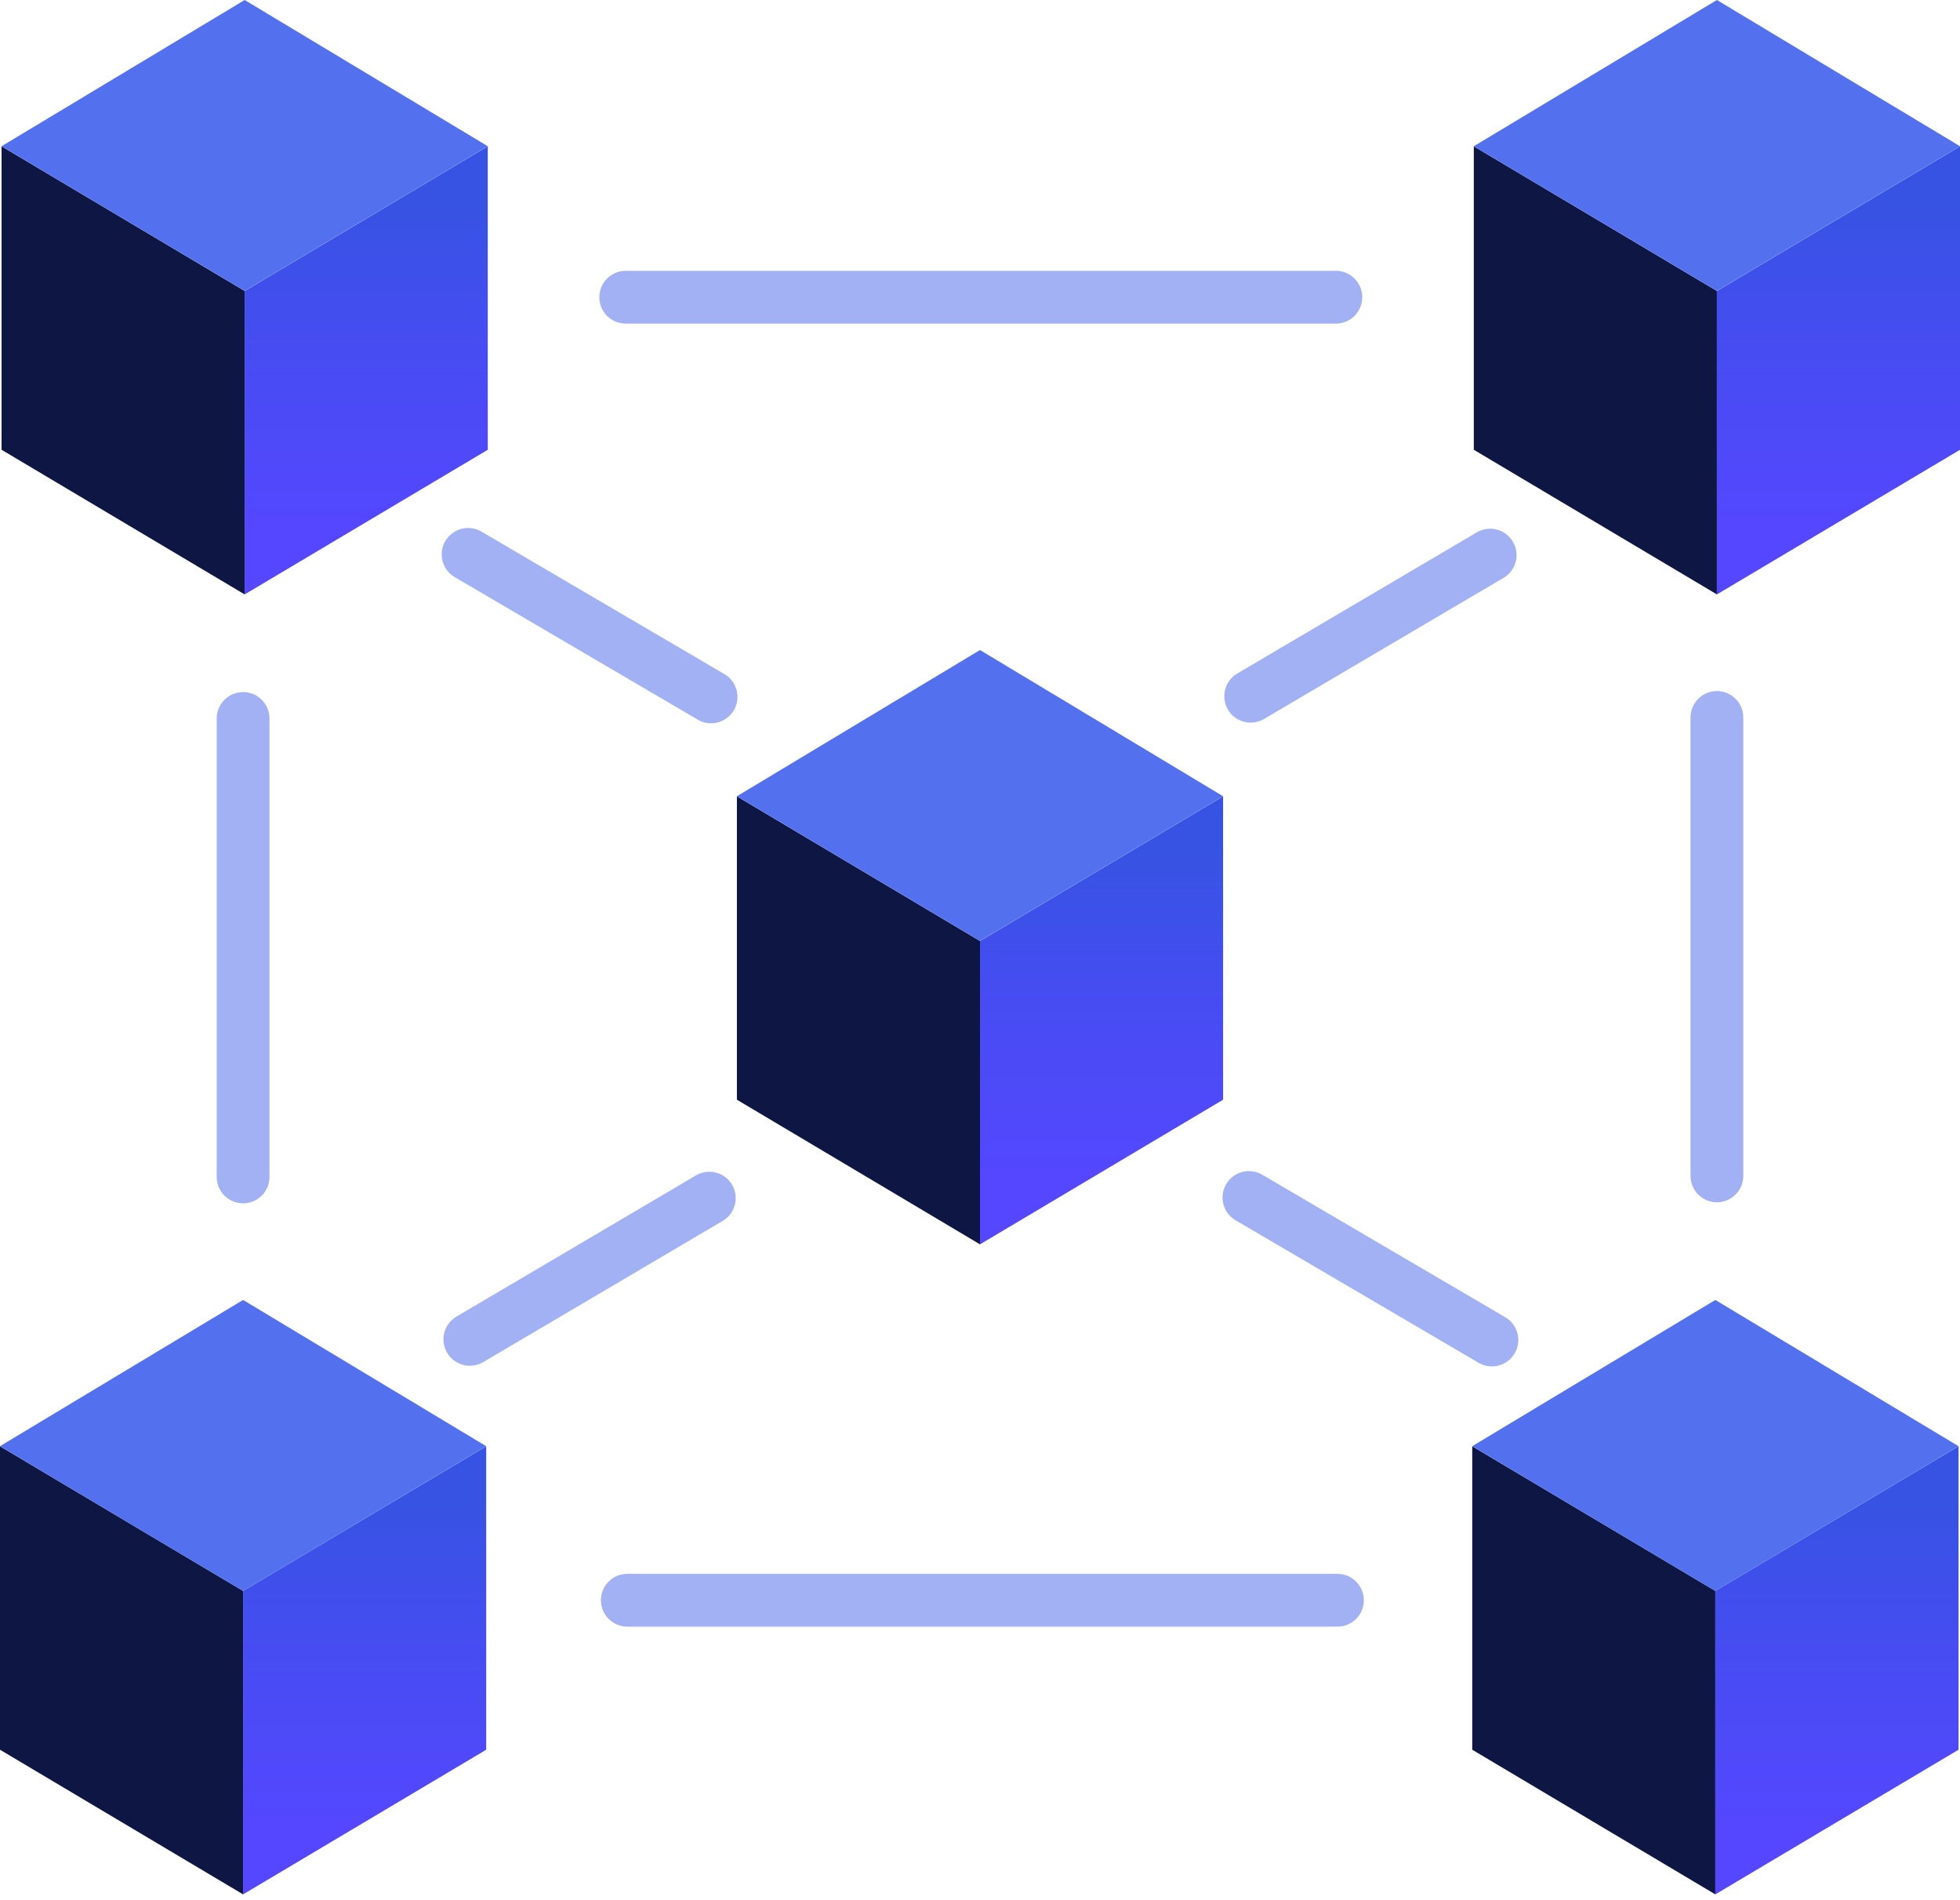 <?xml version="1.0" encoding="UTF-8"?>
<svg width="260px" height="252px" viewBox="0 0 260 252" version="1.1" xmlns="http://www.w3.org/2000/svg" xmlns:xlink="http://www.w3.org/1999/xlink">
    <title>D9E2B4A8-AD31-44BC-98A2-1061A503DCE6</title>
    <defs>
        <linearGradient x1="50.019%" y1="12.703%" x2="50.019%" y2="84.449%" id="linearGradient-1">
            <stop stop-color="#3753E3" offset="0%"></stop>
            <stop stop-color="#474CF2" offset="47%"></stop>
            <stop stop-color="#5447FF" offset="100%"></stop>
        </linearGradient>
        <linearGradient x1="-6319.335%" y1="12.7%" x2="-6319.335%" y2="84.432%" id="linearGradient-2">
            <stop stop-color="#3753E3" offset="0%"></stop>
            <stop stop-color="#474CF2" offset="47%"></stop>
            <stop stop-color="#5447FF" offset="100%"></stop>
        </linearGradient>
        <linearGradient x1="-5108.101%" y1="12.7%" x2="-5108.101%" y2="84.432%" id="linearGradient-3">
            <stop stop-color="#3753E3" offset="0%"></stop>
            <stop stop-color="#474CF2" offset="47%"></stop>
            <stop stop-color="#5447FF" offset="100%"></stop>
        </linearGradient>
        <linearGradient x1="-6315.623%" y1="12.721%" x2="-6315.623%" y2="84.432%" id="linearGradient-4">
            <stop stop-color="#3753E3" offset="0%"></stop>
            <stop stop-color="#474CF2" offset="47%"></stop>
            <stop stop-color="#5447FF" offset="100%"></stop>
        </linearGradient>
        <linearGradient x1="-5106.802%" y1="12.721%" x2="-5106.802%" y2="84.432%" id="linearGradient-5">
            <stop stop-color="#3753E3" offset="0%"></stop>
            <stop stop-color="#474CF2" offset="47%"></stop>
            <stop stop-color="#5447FF" offset="100%"></stop>
        </linearGradient>
    </defs>
    <g id="Home" stroke="none" stroke-width="1" fill="none" fill-rule="evenodd">
        <g id="High-Network-fees" transform="translate(-77, -87)">
            <g id="Group" transform="translate(77, 87)">
                <polygon id="Path" fill="#0E1744" fill-rule="nonzero" points="97.753 145.851 97.753 105.618 130 124.802 130 165.035"></polygon>
                <polygon id="Path" fill="url(#linearGradient-1)" fill-rule="nonzero" points="162.247 145.851 162.247 105.618 130 124.802 130 165.035"></polygon>
                <polygon id="Path" fill="#5371EF" fill-rule="nonzero" points="97.753 105.605 130 86.211 162.247 105.605 130 124.789"></polygon>
                <polygon id="Path" fill="#0E1744" fill-rule="nonzero" points="195.505 59.652 195.505 19.406 227.753 38.591 227.753 78.836"></polygon>
                <polygon id="Path" fill="url(#linearGradient-2)" fill-rule="nonzero" points="260 59.652 260 19.406 227.753 38.591 227.753 78.836"></polygon>
                <polygon id="Path" fill="#5371EF" fill-rule="nonzero" points="195.505 19.394 227.753 -7.10542736e-15 260 19.394 227.753 38.578"></polygon>
                <polygon id="Path" fill="#0E1744" fill-rule="nonzero" points="0.209 59.652 0.209 19.406 32.457 38.591 32.457 78.836"></polygon>
                <polygon id="Path" fill="url(#linearGradient-3)" fill-rule="nonzero" points="64.704 59.652 64.704 19.406 32.457 38.591 32.457 78.836"></polygon>
                <polygon id="Path" fill="#5371EF" fill-rule="nonzero" points="0.209 19.394 32.457 -7.10542736e-15 64.704 19.394 32.457 38.578"></polygon>
                <polyline id="Path" fill="#0E1744" fill-rule="nonzero" points="227.543 251.246 195.296 232.062 195.296 191.816 227.543 211.001 227.543 251.246"></polyline>
                <polyline id="Path" fill="url(#linearGradient-4)" fill-rule="nonzero" points="227.543 251.246 259.803 232.062 259.803 191.816 227.543 211.001 227.543 251.246"></polyline>
                <polygon id="Path" fill="#5371EF" fill-rule="nonzero" points="195.296 191.804 227.543 172.41 259.803 191.804 227.543 211.001"></polygon>
                <polyline id="Path" fill="#0E1744" fill-rule="nonzero" points="32.247 251.246 1.0658141e-14 232.062 1.0658141e-14 191.816 32.247 211.001 32.247 251.246"></polyline>
                <polyline id="Path" fill="url(#linearGradient-5)" fill-rule="nonzero" points="32.247 251.246 64.495 232.062 64.495 191.816 32.247 211.001 32.247 251.246"></polyline>
                <polygon id="Path" fill="#5371EF" fill-rule="nonzero" points="2.13162821e-14 191.804 32.247 172.41 64.495 191.804 32.247 211.001"></polygon>
                <line x1="83.212" y1="212.236" x2="177.416" y2="212.236" id="Path" stroke="#A2B1F3" stroke-width="7" stroke-linecap="round"></line>
                <line x1="83.003" y1="39.418" x2="177.207" y2="39.418" id="Path" stroke="#A2B1F3" stroke-width="7" stroke-linecap="round"></line>
                <line x1="227.753" y1="155.956" x2="227.753" y2="95.155" id="Path" stroke="#A2B1F3" stroke-width="7" stroke-linecap="round"></line>
                <line x1="32.247" y1="156.092" x2="32.247" y2="95.291" id="Path" stroke="#A2B1F3" stroke-width="7" stroke-linecap="round"></line>
                <line x1="62.326" y1="177.635" x2="94.093" y2="158.908" id="Path" stroke="#A2B1F3" stroke-width="7" stroke-linecap="round"></line>
                <line x1="197.908" y1="177.722" x2="165.673" y2="158.822" id="Path" stroke="#A2B1F3" stroke-width="7" stroke-linecap="round"></line>
                <line x1="165.907" y1="92.338" x2="197.674" y2="73.624" id="Path" stroke="#A2B1F3" stroke-width="7" stroke-linecap="round"></line>
                <line x1="94.327" y1="92.425" x2="62.092" y2="73.525" id="Path" stroke="#A2B1F3" stroke-width="7" stroke-linecap="round"></line>
            </g>
        </g>
    </g>
</svg>